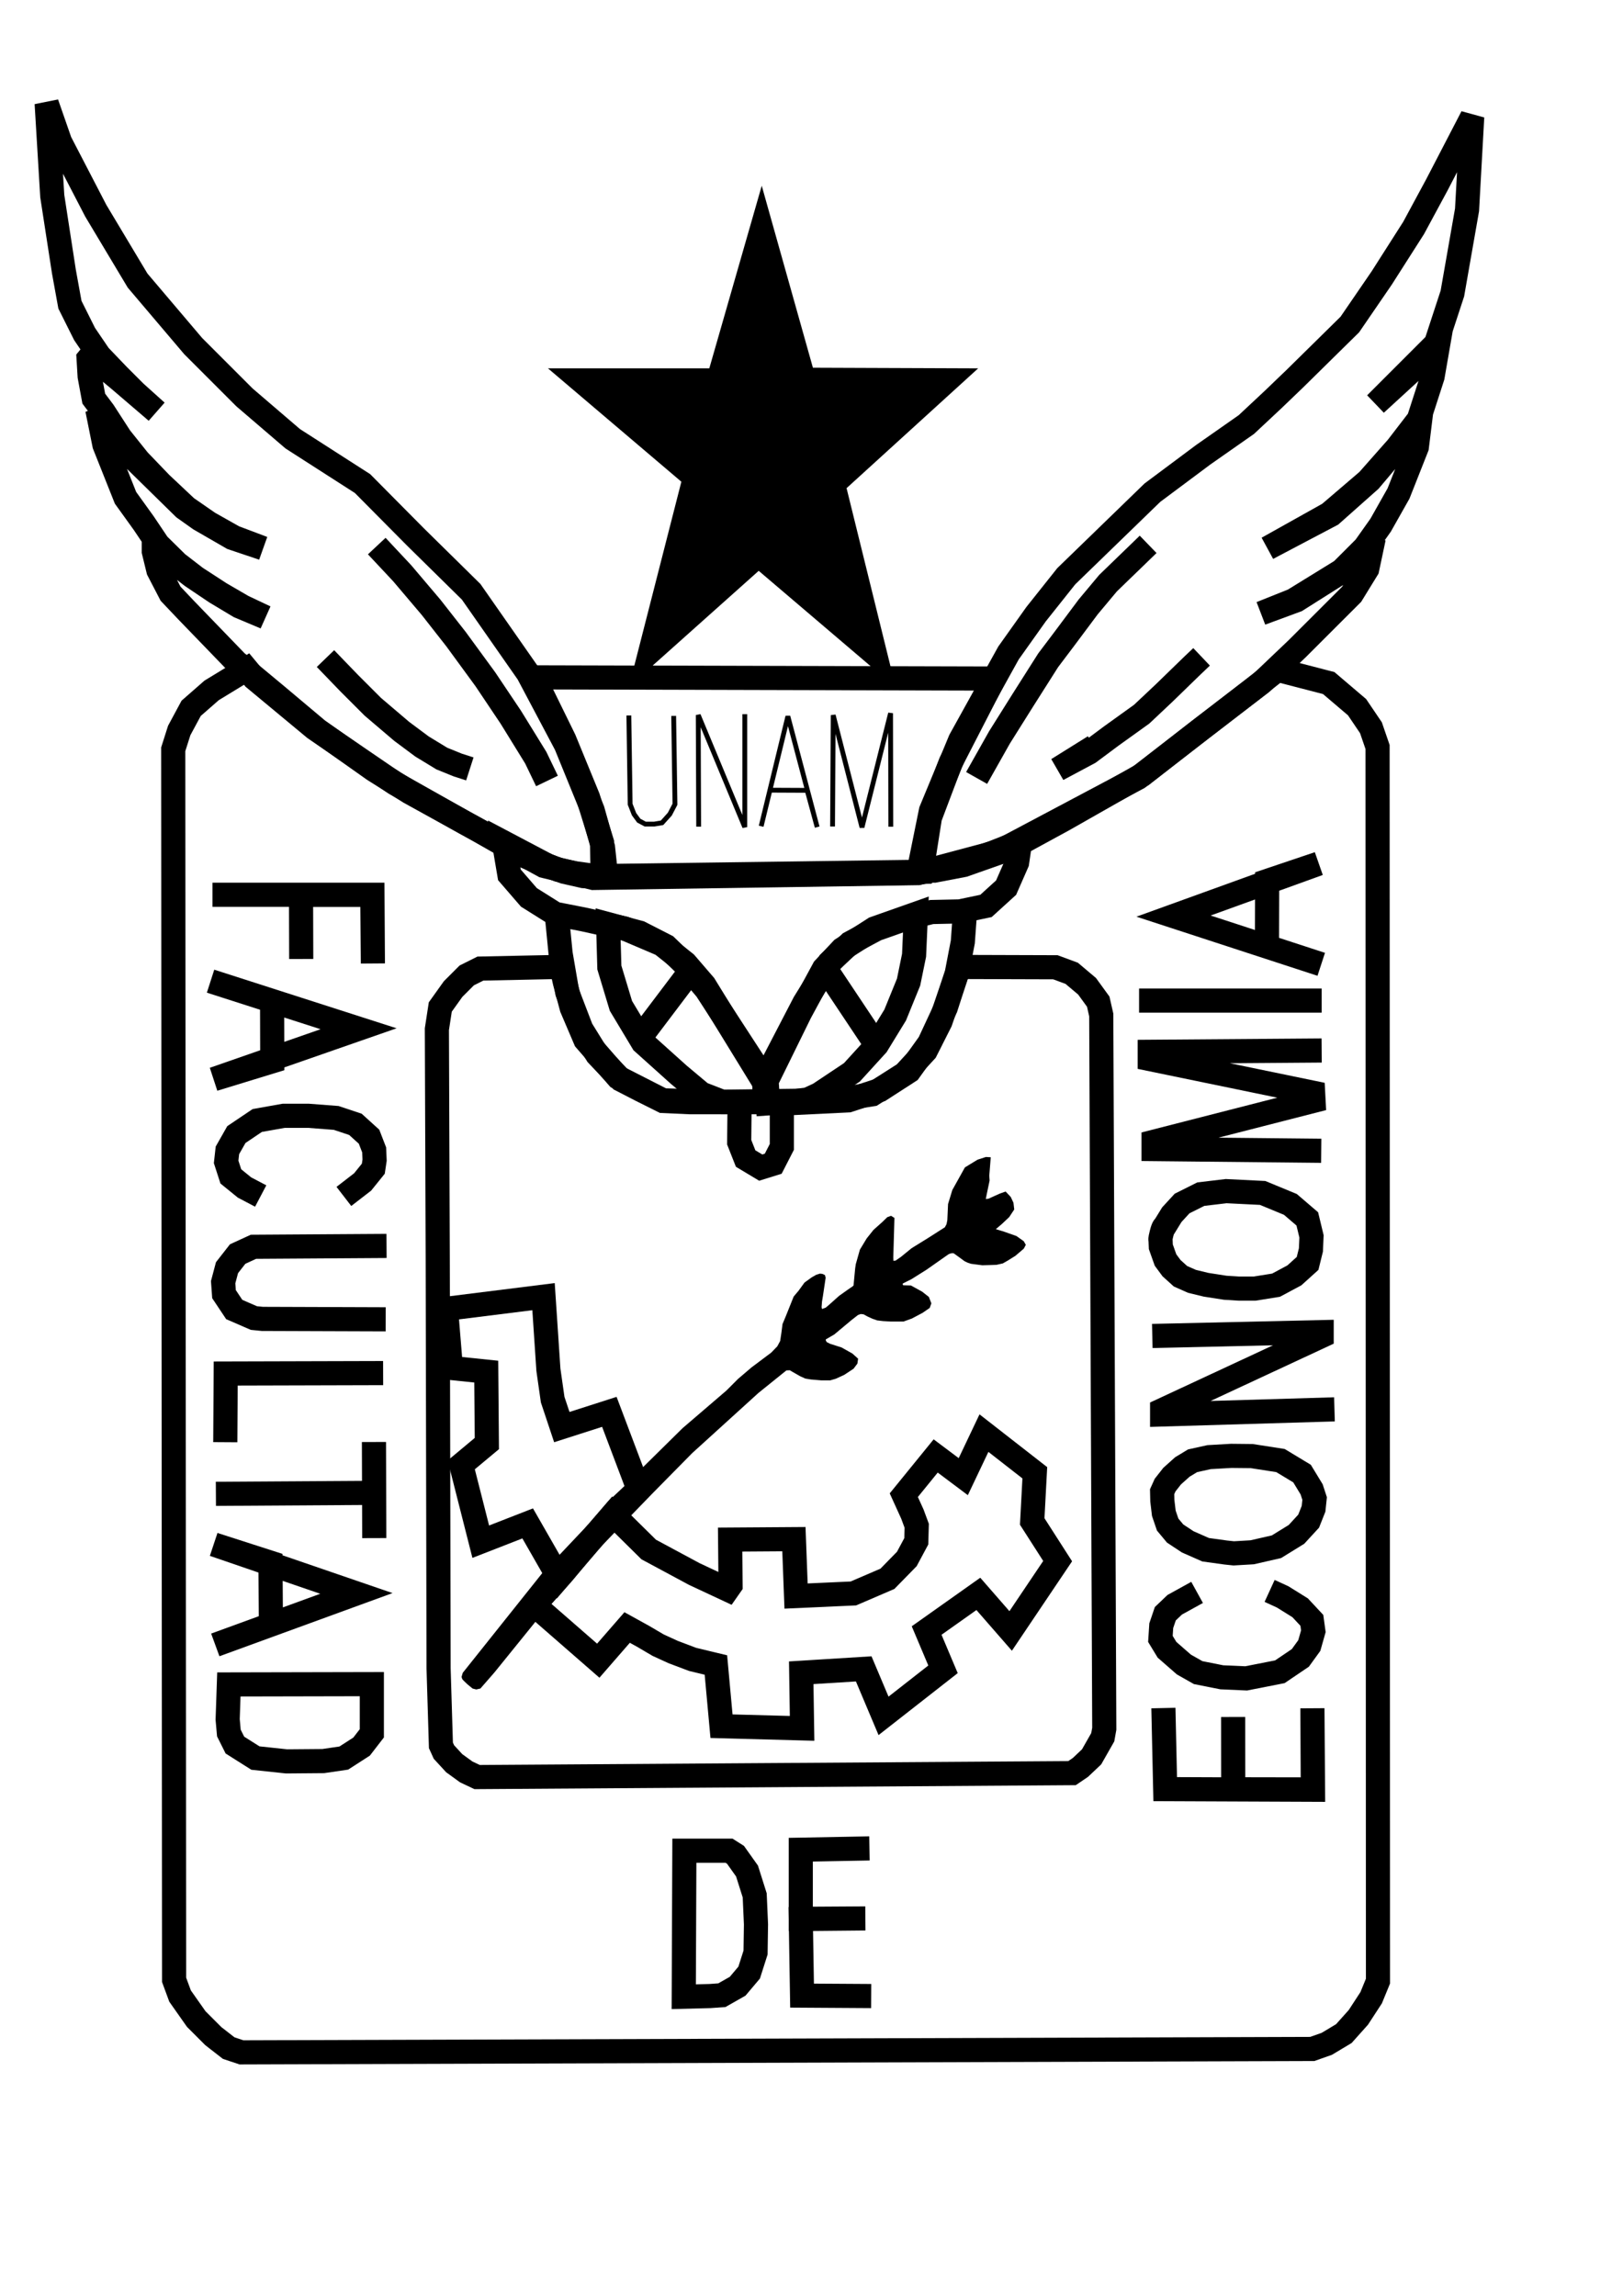 <?xml version="1.0" encoding="UTF-8" standalone="no"?>
<!-- Created with Inkscape (http://www.inkscape.org/) -->

<svg
   xmlns:dc="http://purl.org/dc/elements/1.1/"
   xmlns:cc="http://creativecommons.org/ns#"
   xmlns:rdf="http://www.w3.org/1999/02/22-rdf-syntax-ns#"
   xmlns:svg="http://www.w3.org/2000/svg"
   xmlns="http://www.w3.org/2000/svg"
   xmlns:sodipodi="http://sodipodi.sourceforge.net/DTD/sodipodi-0.dtd"
   xmlns:inkscape="http://www.inkscape.org/namespaces/inkscape"
   width="210mm"
   height="297mm"
   id="svg2"
   version="1.1"
   inkscape:version="0.48.5 r10040"
   sodipodi:docname="Documento nuevo 1">
  <defs
     id="defs4" />
  <sodipodi:namedview
     id="base"
     pagecolor="#ffffff"
     bordercolor="#666666"
     borderopacity="1.0"
     inkscape:pageopacity="0.0"
     inkscape:pageshadow="2"
     inkscape:zoom="0.5"
     inkscape:cx="492.50102"
     inkscape:cy="449.08476"
     inkscape:document-units="px"
     inkscape:current-layer="layer1"
     showgrid="false"
     inkscape:window-width="1366"
     inkscape:window-height="705"
     inkscape:window-x="-8"
     inkscape:window-y="-8"
     inkscape:window-maximized="1" />
  <g
     inkscape:label="Capa 1"
     inkscape:groupmode="layer"
     id="layer1">
    <path
       style="fill:none;stroke:#000000;stroke-width:11.802;stroke-linecap:butt;stroke-linejoin:miter;stroke-miterlimit:4;stroke-opacity:1;stroke-dasharray:none"
       d="m 120.603,327.129 -17.107,10.431 -10.014,8.762 -5.841,10.848 -2.921,9.18 0.417,601.675 2.921,7.928 7.928,11.266 8.345,8.345 7.511,5.841 6.259,2.086 523.649,-1.669 7.093,-2.503 8.345,-5.007 7.093,-7.928 6.259,-9.597 3.338,-8.136 -0.199,-603.403 -3.245,-9.441 -6.786,-10.031 -13.867,-11.802 -25.078,-6.491 -11.212,8.851 -56.943,43.961 -67.859,35.995 -39.83,10.621 -158.732,2.36 -24.193,-5.901 -38.355,-20.948 -34.52,-19.473 -39.24,-26.849 -29.504,-24.488 z"
       id="path3812"
       inkscape:connector-curvature="0" />
    <path
       style="fill:#000000;stroke:#000000;stroke-width:2.36px;stroke-linecap:butt;stroke-linejoin:miter;stroke-opacity:1"
       d="m 229.346,822.624 2.318,1.897 1.264,0.316 1.37,-0.316 6.533,-7.481 20.126,-24.868 18.111,-20.195 11.623,-14.157 26.972,-27.866 19.968,-20.266 32.486,-29.506 14.019,-11.295 2.424,-0.105 1.581,0.948 3.688,2.107 2.318,1.054 2.529,0.421 4.952,0.421 4.215,0 2.529,-0.738 3.899,-1.791 4.32,-2.845 1.581,-2.107 0.211,-1.475 -2.213,-2.002 -5.058,-2.845 -5.585,-1.791 -2.107,-1.054 -0.843,-1.581 0.211,-1.37 4.531,-2.634 8.324,-6.955 3.372,-2.634 1.791,-0.632 1.897,0.211 2.107,1.159 2.318,1.054 2.107,0.738 2.634,0.316 3.583,0.211 6.217,0 3.793,-1.37 5.163,-2.74 3.056,-2.107 0.527,-1.475 -0.948,-2.424 -2.95,-2.318 -5.163,-2.845 -4.004,-0.106 -0.843,-1.054 0,-1.686 4.847,-2.424 7.376,-4.636 4.952,-3.477 5.848,-4.109 1.212,-0.474 1.423,-0.211 1.054,0.263 2.845,2.055 2.424,1.791 1.423,0.685 1.475,0.474 5.269,0.685 3.846,-0.105 2.898,-0.105 2.792,-0.632 2.213,-1.264 3.635,-2.265 3.899,-3.319 0.58,-1.106 -0.58,-1.001 -3.214,-2.265 -6.27,-2.213 -5.69,-1.686 4.531,-3.846 3.53,-3.319 2.16,-3.267 -0.316,-2.687 -1.159,-2.476 -1.844,-1.949 -1.949,0.685 -3.53,1.581 -2.16,1.001 -2.265,0.316 -0.685,-1.264 0.527,-2.634 1.37,-6.533 -0.158,-2.265 0.632,-7.903 -0.948,-0.053 -3.741,1.212 -5.795,3.53 -5.953,10.695 -2.002,6.586 -0.353,7.822 -0.447,2.235 -1.043,1.937 -8.643,5.514 -7.823,4.843 -5.216,4.247 -2.906,2.012 -1.809,0.156 -0.79,-0.316 -0.105,-2.476 0.544,-18.748 -0.596,-0.373 -1.043,0.373 -2.384,2.31 -4.173,3.725 -3.204,4.023 -3.204,5.29 -1.937,6.855 -0.298,2.012 -0.82,8.643 -0.745,0.82 -2.086,1.416 -4.62,3.278 -5.178,4.62 -1.527,1.267 0,0 -2.198,0.82 -1.304,-0.41 -0.298,-1.676 0.224,-2.943 0.447,-2.645 1.304,-8.755 -0.149,-0.522 -0.596,-0.261 -0.745,-0.075 -1.378,0.41 -2.086,1.192 -3.353,2.422 -2.869,3.949 -2.235,2.645 -3.754,9.369 -1.581,3.793 -0.527,4.11 -0.632,4.215 -1.581,2.95 -3.161,3.267 -9.694,7.271 -6.533,5.585 -5.69,5.69 -21.351,18.313 -20.415,20.117 -30.102,31.592 -18.031,19.074 -38.745,48.58 -0.41,1.416 0.149,0.484 0.522,0.596 z"
       id="path2996"
       inkscape:connector-curvature="0" />
    <path
       style="fill:#000000;stroke:#000000;stroke-width:2.36px;stroke-linecap:butt;stroke-linejoin:miter;stroke-opacity:1"
       d="m 317.962,324.923 53.05,-47.388 56.329,47.984 6.855,0 -21.51,-87.231 62.639,-57.018 -78.681,-0.298 -24.141,-85.834 -24.737,86.132 -76.595,0 63.362,53.842 -23.127,90.407 z"
       id="path2998"
       inkscape:connector-curvature="0"
       sodipodi:nodetypes="ccccccccccccc" />
    <path
       style="fill:none;stroke:#000000;stroke-width:11.802;stroke-linecap:butt;stroke-linejoin:miter;stroke-miterlimit:4;stroke-opacity:1;stroke-dasharray:none"
       d="m 261.379,784.796 31.19,27.186 14.12,-16.227 8.008,4.426 7.165,4.215 7.376,3.372 9.483,3.583 11.38,2.74 2.74,29.925 39.409,1.054 -0.421,-27.186 30.558,-1.897 9.694,22.971 29.083,-22.76 -8.008,-18.967 25.289,-17.913 15.806,18.124 22.971,-34.14 -12.434,-19.388 1.264,-23.814 -24.868,-19.388 -10.116,21.285 -13.488,-10.116 -15.595,19.178 4.215,9.273 2.107,5.69 -0.211,7.587 -4.636,8.64 -9.483,9.694 -16.649,7.165 -28.029,1.264 -1.054,-27.818 -31.19,0.211 0.211,22.339 -1.475,2.107 -16.227,-7.587 -22.339,-12.012 -17.492,-17.281 z"
       id="path3000"
       inkscape:connector-curvature="0" />
    <path
       style="fill:none;stroke:#000000;stroke-width:11.802;stroke-linecap:butt;stroke-linejoin:miter;stroke-miterlimit:4;stroke-opacity:1;stroke-dasharray:none"
       d="m 312.299,728.166 -14.306,-37.851 -23.247,7.451 -4.471,-13.412 -2.086,-14.604 -2.384,-35.764 -47.686,5.961 2.384,28.909 17.286,1.788 0.298,35.168 -12.518,10.431 9.537,37.553 22.949,-8.941 15.2,26.525 28.313,-33.082 z"
       id="path3770"
       inkscape:connector-curvature="0" />
    <path
       style="fill:none;stroke:#000000;stroke-width:11.802;stroke-linecap:butt;stroke-linejoin:miter;stroke-miterlimit:4;stroke-opacity:1;stroke-dasharray:none"
       d="m 449.362,425.479 5.901,-29.083 14.331,-34.562 23.603,-42.57 13.488,-18.967 14.752,-18.545 42.149,-40.884 24.868,-18.545 21.074,-14.752 13.066,-12.223 10.537,-10.116 26.975,-26.554 15.595,-22.76 15.595,-24.446 11.38,-21.074 17.281,-33.297 -2.529,45.521 -7.165,40.884 -8.008,24.446 -29.504,29.504 30.347,-27.818 -2.529,14.541 -6.744,20.864 -10.537,13.698 -14.331,16.227 -18.967,16.227 -30.136,16.859 31.19,-16.438 18.862,-16.754 24.552,-29.083 -1.581,12.855 -8.957,22.655 -8.746,15.49 -7.692,10.853 -11.38,11.38 -23.603,14.541 -15.806,6.322 17.337,-6.395 23.47,-14.827 11.4,-11.251 2.906,-4.322 -3.204,15.125 -7.6,12.368 -26.607,26.582 -17.492,16.649 -30.558,23.393 -27.818,21.707 -38.566,21.917 -25.921,14.12 -22.76,8.008 -14.331,2.74 z"
       id="path3772"
       inkscape:connector-curvature="0" />
    <path
       style="fill:none;stroke:#000000;stroke-width:11.802;stroke-linecap:butt;stroke-linejoin:miter;stroke-miterlimit:4;stroke-opacity:1;stroke-dasharray:none"
       d="m 535.135,364.995 -17.913,11.169 15.384,-8.219 10.748,-8.008 14.963,-10.748 10.748,-10.116 14.331,-13.909 4.215,-4.004"
       id="path3774"
       inkscape:connector-curvature="0" />
    <path
       style="fill:none;stroke:#000000;stroke-width:11.802;stroke-linecap:butt;stroke-linejoin:miter;stroke-miterlimit:4;stroke-opacity:1;stroke-dasharray:none"
       d="m 477.602,380.38 11.169,-19.81 11.38,-18.124 12.434,-19.599 7.797,-10.326 11.802,-15.806 9.694,-11.591 19.599,-18.967"
       id="path3776"
       inkscape:connector-curvature="0" />
    <path
       style="fill:none;stroke:#000000;stroke-width:11.802;stroke-linecap:butt;stroke-linejoin:miter;stroke-miterlimit:4;stroke-opacity:1;stroke-dasharray:none"
       d="m 296.363,428.008 -1.475,-13.698 -5.058,-18.124 -13.066,-32.033 -18.545,-34.983 -27.818,-39.83 -27.186,-26.764 -25.921,-26.132 -34.14,-21.917 -23.603,-20.231 -25.078,-25.078 -27.186,-32.033 -20.442,-34.14 -17.492,-33.719 -6.533,-18.756 2.74,45.31 5.69,36.88 2.95,16.227 7.165,14.331 7.165,10.537 9.273,9.694 8.219,8.219 10.537,9.483 -18.11,-15.507 -14.082,-11.698 -1.043,1.267 0.522,8.718 2.012,10.878 4.769,6.333 8.196,12.667 8.941,11.176 10.878,11.325 12.518,11.772 10.901,7.546 12.328,6.955 14.225,5.374 -15.027,-5.047 -15.87,-9.165 -7.674,-5.439 -24.335,-23.867 -12.645,-15.7 -5.479,-8.64 3.477,17.281 10.326,25.921 8.91,12.382 7.004,10.431 9.388,9.239 9.09,7.004 11.921,7.749 11.027,6.408 11.027,5.216 -12.741,-5.365 -11.549,-6.929 -11.623,-7.823 -9.165,-7.078 -8.27,-8.494 -1.192,-1.565 0,5.067 2.235,9.165 5.961,11.474 7.902,8.335 24.235,25.078 20.021,16.649 19.81,16.649 27.397,19.388 17.492,10.959 32.454,17.913 22.128,12.645 18.124,7.376 8.219,1.686 7.587,1.054 z"
       id="path3778"
       inkscape:connector-curvature="0" />
    <path
       style="fill:none;stroke:#000000;stroke-width:11.802;stroke-linecap:butt;stroke-linejoin:miter;stroke-miterlimit:4;stroke-opacity:1;stroke-dasharray:none"
       d="m 159.169,322.004 11.591,12.012 11.591,11.591 14.12,12.012 9.905,7.376 9.694,5.901 7.797,3.161 5.901,1.897"
       id="path3780"
       inkscape:connector-curvature="0" />
    <path
       style="fill:none;stroke:#000000;stroke-width:11.802;stroke-linecap:butt;stroke-linejoin:miter;stroke-miterlimit:4;stroke-opacity:1;stroke-dasharray:none"
       d="m 184.247,267 12.434,13.277 14.12,16.649 12.223,15.595 14.331,19.599 12.434,18.545 12.223,19.81 5.479,11.38"
       id="path3782"
       inkscape:connector-curvature="0" />
    <path
       style="fill:none;stroke:#000000;stroke-width:11.802;stroke-linecap:butt;stroke-linejoin:miter;stroke-miterlimit:4;stroke-opacity:1;stroke-dasharray:none"
       d="m 296.363,428.851 153,-2.107 17.618,-3.17 19.074,-6.855 12.816,-5.067 -1.49,10.133 -5.365,12.219 -9.835,8.941 -12.816,2.682 -13.71,0.298 -11.027,2.682 -16.094,5.663 -12.816,6.855 -10.133,9.537 -12.219,19.67 -19.968,38.447 -28.909,-47.09 -9.239,-10.729 -11.623,-9.239 -18.18,-7.749 -20.266,-4.471 -13.71,-2.682 -12.816,-8.047 -9.537,-11.027 -2.682,-15.796 21.459,11.325 8.047,2.98 9.239,2.086 z"
       id="path3784"
       inkscape:connector-curvature="0" />
    <path
       style="fill:none;stroke:#000000;stroke-width:11.802;stroke-linecap:butt;stroke-linejoin:miter;stroke-miterlimit:4;stroke-opacity:1;stroke-dasharray:none"
       d="m 297.397,451.886 0.596,21.161 5.663,18.776 10.729,17.882 17.584,15.796 11.027,9.239 10.729,4.173 20.266,0 -0.298,-11.623 -28.313,-43.513 -9.835,-11.623 -9.835,-9.537 -12.816,-6.557 z"
       id="path3786"
       inkscape:connector-curvature="0" />
    <path
       style="fill:none;stroke:#000000;stroke-width:11.802;stroke-linecap:butt;stroke-linejoin:miter;stroke-miterlimit:4;stroke-opacity:1;stroke-dasharray:none"
       d="m 400.518,535.038 16.094,-10.729 12.219,-13.412 8.941,-14.604 6.557,-16.094 2.682,-13.114 0.894,-20.266 -20.266,7.153 -15.796,10.133 -8.941,9.537 -11.623,21.459 -16.392,33.38 0.596,8.643 0.119,2.366 9.273,-0.632 10.116,-1.264 z"
       id="path3788"
       inkscape:connector-curvature="0" />
    <path
       style="fill:none;stroke:#000000;stroke-width:11.802;stroke-linecap:butt;stroke-linejoin:miter;stroke-miterlimit:4;stroke-opacity:1;stroke-dasharray:none"
       d="M 428.499,510.83 404.474,474.793 z"
       id="path3790"
       inkscape:connector-curvature="0" />
    <path
       style="fill:none;stroke:#000000;stroke-width:11.802;stroke-linecap:butt;stroke-linejoin:miter;stroke-miterlimit:4;stroke-opacity:1;stroke-dasharray:none"
       d="m 313.193,507.172 24.439,-32.337 z"
       id="path3792"
       inkscape:connector-curvature="0" />
    <path
       style="fill:none;stroke:#000000;stroke-width:11.802;stroke-linecap:butt;stroke-linejoin:miter;stroke-miterlimit:4;stroke-opacity:1;stroke-dasharray:none"
       d="m 377.867,539.807 c 36.956,-1.788 36.956,-1.788 36.956,-1.788 l 15.498,-5.067 14.306,-9.239 9.835,-13.71 8.047,-17.286 5.365,-16.69 2.98,-15.498 1.192,-16.392"
       id="path3794"
       inkscape:connector-curvature="0" />
    <path
       style="fill:none;stroke:#000000;stroke-width:11.802;stroke-linecap:butt;stroke-linejoin:miter;stroke-miterlimit:4;stroke-opacity:1;stroke-dasharray:none"
       d="m 272.064,445.032 2.086,21.161 3.278,19.074 6.855,17.882 7.749,12.518 11.623,12.219 9.835,5.067 10.729,5.365 13.114,0.596 18.18,0"
       id="path3796"
       inkscape:connector-curvature="0" />
    <path
       style="fill:none;stroke:#000000;stroke-width:11.802;stroke-linecap:butt;stroke-linejoin:miter;stroke-miterlimit:4;stroke-opacity:1;stroke-dasharray:none"
       d="m 382.346,539.491 0,21.285 -4.215,8.219 -6.112,1.897 -7.376,-4.426 -3.161,-8.008 0.211,-19.388"
       id="path3798"
       inkscape:connector-curvature="0" />
    <path
       style="fill:none;stroke:#000000;stroke-width:11.802;stroke-linecap:butt;stroke-linejoin:miter;stroke-miterlimit:4;stroke-opacity:1;stroke-dasharray:none"
       d="m 261.037,331.182 225.017,0.596 -21.161,41.129 -10.133,26.823 -4.173,26.525 -155.873,2.086 -0.298,-16.392 -6.855,-22.055 -11.623,-28.313 z"
       id="path3800"
       inkscape:connector-curvature="0" />
    <path
       style="fill:none;stroke:#000000;stroke-width:2.36px;stroke-linecap:butt;stroke-linejoin:miter;stroke-opacity:1"
       d="m 307.532,349.822 0.632,43.413 1.897,4.847 2.318,3.161 3.161,1.686 4.426,0 3.793,-0.632 3.793,-4.215 2.529,-4.847 -0.632,-43.202"
       id="path3802"
       inkscape:connector-curvature="0" />
    <path
       style="fill:none;stroke:#000000;stroke-width:2.36px;stroke-linecap:butt;stroke-linejoin:miter;stroke-opacity:1"
       d="m 341.672,404.194 -0.211,-54.582 22.76,54.793 0,-55.215"
       id="path3804"
       inkscape:connector-curvature="0" />
    <path
       style="fill:none;stroke:#000000;stroke-width:2.36px;stroke-linecap:butt;stroke-linejoin:miter;stroke-opacity:1"
       d="m 372.23,403.983 13.066,-53.74 14.331,54.161 -4.9,-17.966 -18.229,-0.086"
       id="path3806"
       inkscape:connector-curvature="0" />
    <path
       style="fill:none;stroke:#000000;stroke-width:2.36px;stroke-linecap:butt;stroke-linejoin:miter;stroke-opacity:1"
       d="m 407.149,404.111 0.313,-54.451 14.082,54.868 13.978,-55.807 0.104,55.494"
       id="path3808"
       inkscape:connector-curvature="0" />
    <path
       style="fill:none;stroke:#000000;stroke-width:11.802;stroke-linecap:butt;stroke-linejoin:miter;stroke-miterlimit:4;stroke-opacity:1;stroke-dasharray:none"
       d="m 274.568,472.749 -39.639,0.834 -6.676,3.338 -6.676,6.676 -6.259,8.762 -1.669,10.849 0.417,112.24 0.417,200.28 1.143,37.664 1.475,3.245 5.016,5.458 5.901,4.278 5.311,2.508 290.91,-1.918 4.131,-2.803 5.458,-5.163 5.458,-9.589 0.738,-4.13 -1.475,-349.033 -1.475,-6.491 -5.458,-7.524 -7.524,-6.343 -7.966,-2.95 -47.059,-0.148 -9.146,26.701 -7.228,14.309 -10.326,11.212 -15.785,10.031 -18.883,2.95 -59.008,0.738 -24.488,-0.738 -21.981,-11.212 -15.97,-18.359 -6.676,-15.647 -3.338,-12.518 z"
       id="path3810"
       inkscape:connector-curvature="0" />
    <path
       style="fill:none;stroke:#000000;stroke-width:11.802;stroke-linecap:butt;stroke-linejoin:miter;stroke-miterlimit:4;stroke-opacity:1;stroke-dasharray:none"
       d="m 103.913,437.491 78.234,0 0.209,33.589 -0.28,-33.547 -34.861,0.009 0.092,31.347"
       id="path3814"
       inkscape:connector-curvature="0" />
    <path
       style="fill:none;stroke:#000000;stroke-width:11.802;stroke-linecap:butt;stroke-linejoin:miter;stroke-miterlimit:4;stroke-opacity:1;stroke-dasharray:none"
       d="m 102.974,479.738 72.393,23.262 -70.823,24.668 28.602,-8.761 -0.091,-31.046"
       id="path3816"
       inkscape:connector-curvature="0"
       sodipodi:nodetypes="ccccc" />
    <path
       style="fill:none;stroke:#000000;stroke-width:11.802;stroke-linecap:butt;stroke-linejoin:miter;stroke-miterlimit:4;stroke-opacity:1;stroke-dasharray:none"
       d="m 127.487,584.781 -7.928,-4.173 -6.676,-5.424 -2.295,-7.093 0.626,-5.633 4.381,-7.719 10.223,-6.885 12.935,-2.295 12.1,0 13.561,1.043 9.388,3.129 6.676,6.05 2.503,6.467 0.209,5.007 -0.626,4.173 -5.216,6.467 -9.18,7.093"
       id="path3818"
       inkscape:connector-curvature="0" />
    <path
       style="fill:none;stroke:#000000;stroke-width:11.802;stroke-linecap:butt;stroke-linejoin:miter;stroke-miterlimit:4;stroke-opacity:1;stroke-dasharray:none"
       d="m 189.032,609.19 -65.091,0.417 -7.719,3.547 -5.216,6.676 -1.878,7.093 0.417,5.841 5.007,7.511 9.597,4.173 4.173,0.417 60.293,0.209"
       id="path3820"
       inkscape:connector-curvature="0" />
    <path
       style="fill:none;stroke:#000000;stroke-width:11.802;stroke-linecap:butt;stroke-linejoin:miter;stroke-miterlimit:4;stroke-opacity:1;stroke-dasharray:none"
       d="m 187.363,671.36 -76.983,0.209 -0.209,33.589"
       id="path3822"
       inkscape:connector-curvature="0" />
    <path
       style="fill:none;stroke:#000000;stroke-width:11.802;stroke-linecap:butt;stroke-linejoin:miter;stroke-miterlimit:4;stroke-opacity:1;stroke-dasharray:none"
       d="m 105.582,730.401 77.37,-0.483 -0.074,-24.865 0.148,46.993"
       id="path3824"
       inkscape:connector-curvature="0" />
    <path
       style="fill:none;stroke:#000000;stroke-width:11.802;stroke-linecap:butt;stroke-linejoin:miter;stroke-miterlimit:4;stroke-opacity:1;stroke-dasharray:none"
       d="m 105.282,804.268 69.006,-25.175 -69.744,-23.949 27.734,8.925 0.216,31.579"
       id="path3826"
       inkscape:connector-curvature="0"
       sodipodi:nodetypes="ccccc" />
    <path
       style="fill:none;stroke:#000000;stroke-width:11.802;stroke-linecap:butt;stroke-linejoin:miter;stroke-miterlimit:4;stroke-opacity:1;stroke-dasharray:none"
       d="m 111.92,823.594 69.925,-0.147 0,24.046 -5.016,6.491 -8.704,5.606 -10.031,1.475 -17.997,0.147 -15.195,-1.623 -10.031,-6.343 -2.95,-5.901 -0.59,-6.638 z"
       id="path3828"
       inkscape:connector-curvature="0"
       sodipodi:nodetypes="cccccccccccc" />
    <path
       style="fill:none;stroke:#000000;stroke-width:11.802;stroke-linecap:butt;stroke-linejoin:miter;stroke-miterlimit:4;stroke-opacity:1;stroke-dasharray:none"
       d="m 334.381,976.277 0.295,-71.4 21.833,0 3.178,2.021 5.633,7.928 3.755,11.892 0.626,14.187 -0.209,13.769 -3.129,9.805 -5.633,6.676 -7.719,4.381 -5.842,0.417 z"
       id="path3830"
       inkscape:connector-curvature="0" />
    <path
       style="fill:none;stroke:#000000;stroke-width:11.802;stroke-linecap:butt;stroke-linejoin:miter;stroke-miterlimit:4;stroke-opacity:1;stroke-dasharray:none"
       d="m 425.195,903.768 -33.589,0.626 0,33.797 31.581,-0.196 -31.581,0.3 0.626,37.448 33.797,0.209"
       id="path3832"
       inkscape:connector-curvature="0" />
    <path
       style="fill:none;stroke:#000000;stroke-width:11.802;stroke-linecap:butt;stroke-linejoin:miter;stroke-miterlimit:4;stroke-opacity:1;stroke-dasharray:none"
       d="m 568.938,835.14 0.885,39.643 72.285,0.295 -0.295,-39.83 0.203,39.683 -38.928,-0.07 -0.039,-35.349"
       id="path3834"
       inkscape:connector-curvature="0"
       sodipodi:nodetypes="ccccccc" />
    <path
       style="fill:none;stroke:#000000;stroke-width:11.802;stroke-linecap:butt;stroke-linejoin:miter;stroke-miterlimit:4;stroke-opacity:1;stroke-dasharray:none"
       d="m 585.419,778.593 -10.953,6.05 -4.59,4.381 -1.982,5.842 -0.417,6.467 3.234,5.32 8.241,7.197 6.989,3.964 11.579,2.295 11.892,0.522 16.481,-3.234 10.014,-6.78 4.381,-6.05 1.982,-6.989 -0.73,-5.32 -5.737,-6.154 -8.554,-5.32 -6.363,-2.921"
       id="path3836"
       inkscape:connector-curvature="0" />
    <path
       style="fill:none;stroke:#000000;stroke-width:11.802;stroke-linecap:butt;stroke-linejoin:miter;stroke-miterlimit:4;stroke-opacity:1;stroke-dasharray:none"
       d="m 568.416,733.739 0.73,6.154 1.878,5.529 3.651,4.381 6.154,4.068 8.762,3.86 9.805,1.356 3.964,0.417 8.971,-0.522 11.892,-2.712 9.805,-6.05 5.946,-6.467 2.399,-6.05 0.522,-5.007 -1.46,-4.486 -4.694,-7.719 -10.536,-6.363 -14.082,-2.191 -10.014,-0.104 -10.848,0.626 -8.032,1.773 -5.007,3.025 -5.007,4.486 -3.442,4.381 -1.46,3.234 z"
       id="path3838"
       inkscape:connector-curvature="0" />
    <path
       style="fill:none;stroke:#000000;stroke-width:11.802;stroke-linecap:butt;stroke-linejoin:miter;stroke-miterlimit:4;stroke-opacity:1;stroke-dasharray:none"
       d="m 652.597,689.093 -84.285,2.503 0,-2.086 78.026,-36.301 0,-1.878 -82.824,1.878"
       id="path3840"
       inkscape:connector-curvature="0"
       sodipodi:nodetypes="cccccc" />
    <path
       style="fill:none;stroke:#000000;stroke-width:11.802;stroke-linecap:butt;stroke-linejoin:miter;stroke-miterlimit:4;stroke-opacity:1;stroke-dasharray:none"
       d="m 567.686,609.607 2.295,6.467 2.921,3.964 4.381,3.964 5.633,2.503 6.885,1.669 9.388,1.46 6.676,0.417 7.719,0 10.431,-1.669 8.971,-4.798 6.467,-5.841 1.622,-6.579 0.295,-6.638 -2.065,-8.556 -8.261,-7.081 -13.572,-5.606 -17.85,-0.885 -12.392,1.475 -9.146,4.573 -5.016,5.458 -3.54,5.753 c 0,0 -0.59,-0.148 -1.475,3.393 -0.885,3.54 -0.516,3.024 -0.516,3.024 z"
       id="path3842"
       inkscape:connector-curvature="0" />
    <path
       style="fill:none;stroke:#000000;stroke-width:11.802;stroke-linecap:butt;stroke-linejoin:miter;stroke-miterlimit:4;stroke-opacity:1;stroke-dasharray:none"
       d="m 646.129,562.666 -81.99,-0.835 0,-3.547 78.234,-20.028 -0.209,-3.964 -79.903,-16.481 0,-3.547 84.076,-0.626"
       id="path3844"
       inkscape:connector-curvature="0"
       sodipodi:nodetypes="cccccccc" />
    <path
       style="fill:none;stroke:#000000;stroke-width:11.802;stroke-linecap:butt;stroke-linejoin:miter;stroke-miterlimit:4;stroke-opacity:1;stroke-dasharray:none"
       d="m 646.338,489.23 -89.292,0"
       id="path3846"
       inkscape:connector-curvature="0"
       sodipodi:nodetypes="cc" />
    <path
       style="fill:none;stroke:#000000;stroke-width:11.802;stroke-linecap:butt;stroke-linejoin:miter;stroke-miterlimit:4;stroke-opacity:1;stroke-dasharray:none"
       d="m 646.129,471.497 -72.232,-23.575 70.981,-25.661 -25.193,8.486 -0.092,32.888"
       id="path3848"
       inkscape:connector-curvature="0"
       sodipodi:nodetypes="ccccc" />
  </g>
</svg>
